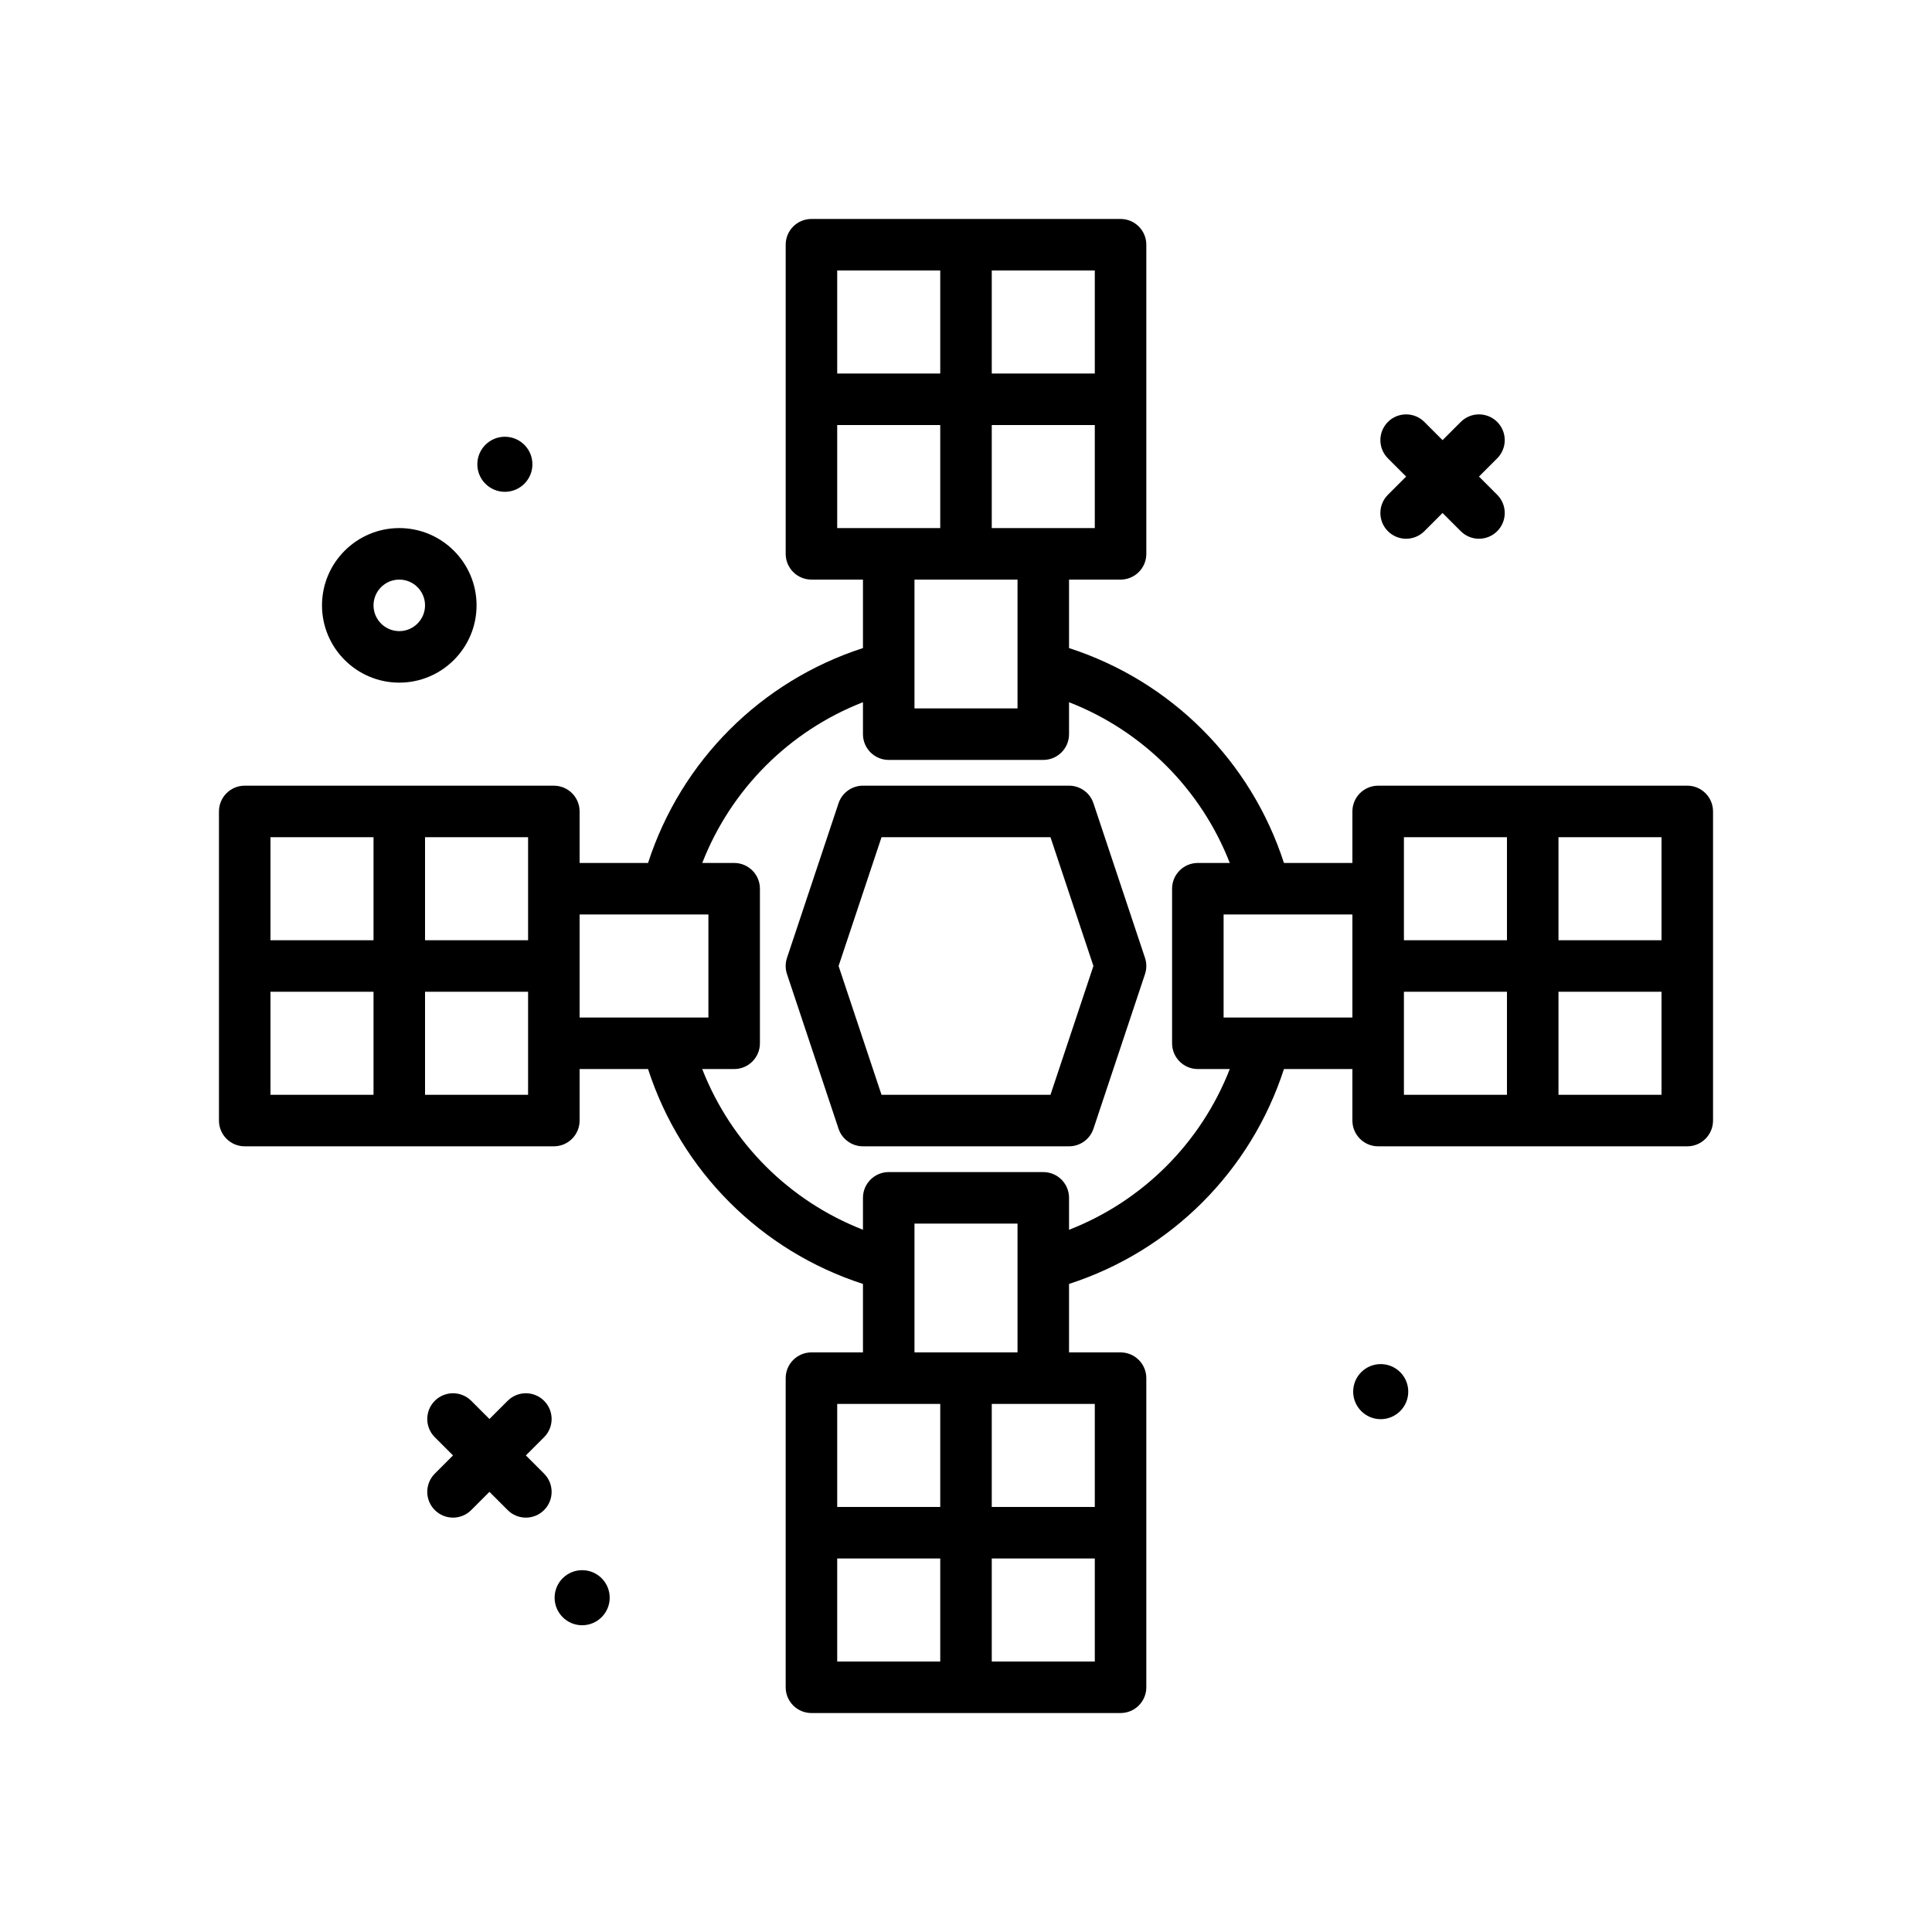 <svg id="space-station" enable-background="new 0 0 300 300" height="512" viewBox="0 0 300 300" width="512" xmlns="http://www.w3.org/2000/svg"><g><path d="m62 106c6.617 0 12-5.383 12-12s-5.383-12-12-12-12 5.383-12 12 5.383 12 12 12zm0-16c2.207 0 4 1.795 4 4s-1.793 4-4 4-4-1.795-4-4 1.793-4 4-4z"/><path d="m78.397 76.369c2.362 0 4.276-1.915 4.276-4.276s-1.915-4.276-4.276-4.276-4.277 1.915-4.277 4.276 1.915 4.276 4.277 4.276z"/><path d="m214.397 211.816c-2.362 0-4.277 1.915-4.277 4.276s1.915 4.276 4.277 4.276 4.276-1.915 4.276-4.276-1.914-4.276-4.276-4.276z"/><path d="m90.397 243.816c-2.362 0-4.277 1.915-4.277 4.276s1.915 4.276 4.277 4.276 4.276-1.915 4.276-4.276-1.914-4.276-4.276-4.276z"/><path d="m215.516 82.484c.781.781 1.805 1.172 2.828 1.172s2.047-.391 2.828-1.172l2.828-2.828 2.828 2.828c.781.781 1.805 1.172 2.828 1.172s2.047-.391 2.828-1.172c1.562-1.562 1.562-4.094 0-5.656l-2.828-2.828 2.828-2.828c1.562-1.562 1.562-4.094 0-5.656s-4.094-1.562-5.656 0l-2.828 2.828-2.828-2.828c-1.562-1.562-4.094-1.562-5.656 0s-1.562 4.094 0 5.656l2.828 2.828-2.828 2.828c-1.563 1.563-1.563 4.094 0 5.656z"/><path d="m84.484 217.516c-1.562-1.562-4.094-1.562-5.656 0l-2.828 2.828-2.828-2.828c-1.562-1.562-4.094-1.562-5.656 0s-1.562 4.094 0 5.656l2.828 2.828-2.828 2.828c-1.562 1.562-1.562 4.094 0 5.656.781.781 1.805 1.172 2.828 1.172s2.047-.391 2.828-1.172l2.828-2.828 2.828 2.828c.781.781 1.805 1.172 2.828 1.172s2.047-.391 2.828-1.172c1.562-1.562 1.562-4.094 0-5.656l-2.828-2.828 2.828-2.828c1.563-1.563 1.563-4.094 0-5.656z"/><path d="m169.793 124.734c-.543-1.632-2.07-2.734-3.793-2.734h-32c-1.723 0-3.25 1.102-3.793 2.734l-8 24c-.277.822-.277 1.709 0 2.531l8 24c.543 1.633 2.07 2.734 3.793 2.734h32c1.723 0 3.25-1.102 3.793-2.734l8-24c.277-.822.277-1.709 0-2.531zm-6.676 45.266h-26.234l-6.668-20 6.668-20h26.234l6.668 20z"/><path d="m262 122h-48c-2.211 0-4 1.791-4 4v8h-10.63c-5.133-15.852-17.519-28.238-33.37-33.368v-10.632h8c2.211 0 4-1.791 4-4v-48c0-2.209-1.789-4-4-4h-48c-2.211 0-4 1.791-4 4v48c0 2.209 1.789 4 4 4h8v10.632c-15.844 5.128-28.241 17.52-33.372 33.368h-10.628v-8c0-2.209-1.789-4-4-4h-48c-2.211 0-4 1.791-4 4v48c0 2.209 1.789 4 4 4h48c2.211 0 4-1.791 4-4v-8h10.63c5.132 15.843 17.525 28.24 33.37 33.369v10.631h-8c-2.211 0-4 1.791-4 4v48c0 2.209 1.789 4 4 4h48c2.211 0 4-1.791 4-4v-48c0-2.209-1.789-4-4-4h-8v-10.632c15.851-5.129 28.237-17.516 33.37-33.368h10.63v8c0 2.209 1.789 4 4 4h48c2.211 0 4-1.791 4-4v-48c0-2.209-1.789-4-4-4zm-4 24h-16v-16h16zm-40-16h16v16h-16v-8zm-56-48h-8v-16h16v16zm8-24h-16v-16h16zm-24-16v16h-16v-16zm-16 24h16v16h-8-8zm28 24v20h-16v-20zm-76 48v8h-16v-16h16zm-24-8v16h-16v-16zm-16 24h16v16h-16zm40 16h-16v-16h16v8zm8-28h20v16h-20zm48 76h8v16h-16v-16zm-8 24h16v16h-16zm24 16v-16h16v16zm16-24h-16v-16h8 8zm-28-24v-20h16v20zm24-19.038v-4.962c0-2.209-1.789-4-4-4h-24c-2.211 0-4 1.791-4 4v4.954c-11.442-4.463-20.498-13.513-24.96-24.954h4.96c2.211 0 4-1.791 4-4v-24c0-2.209-1.789-4-4-4h-4.955c4.464-11.443 13.516-20.5 24.955-24.963v4.963c0 2.209 1.789 4 4 4h24c2.211 0 4-1.791 4-4v-4.962c11.445 4.463 20.497 13.515 24.96 24.962h-4.96c-2.211 0-4 1.791-4 4v24c0 2.209 1.789 4 4 4h4.96c-4.463 11.447-13.515 20.499-24.96 24.962zm24-32.962v-16h20v16zm28 4v-8h16v16h-16zm24 8v-16h16v16z"/></g></svg>